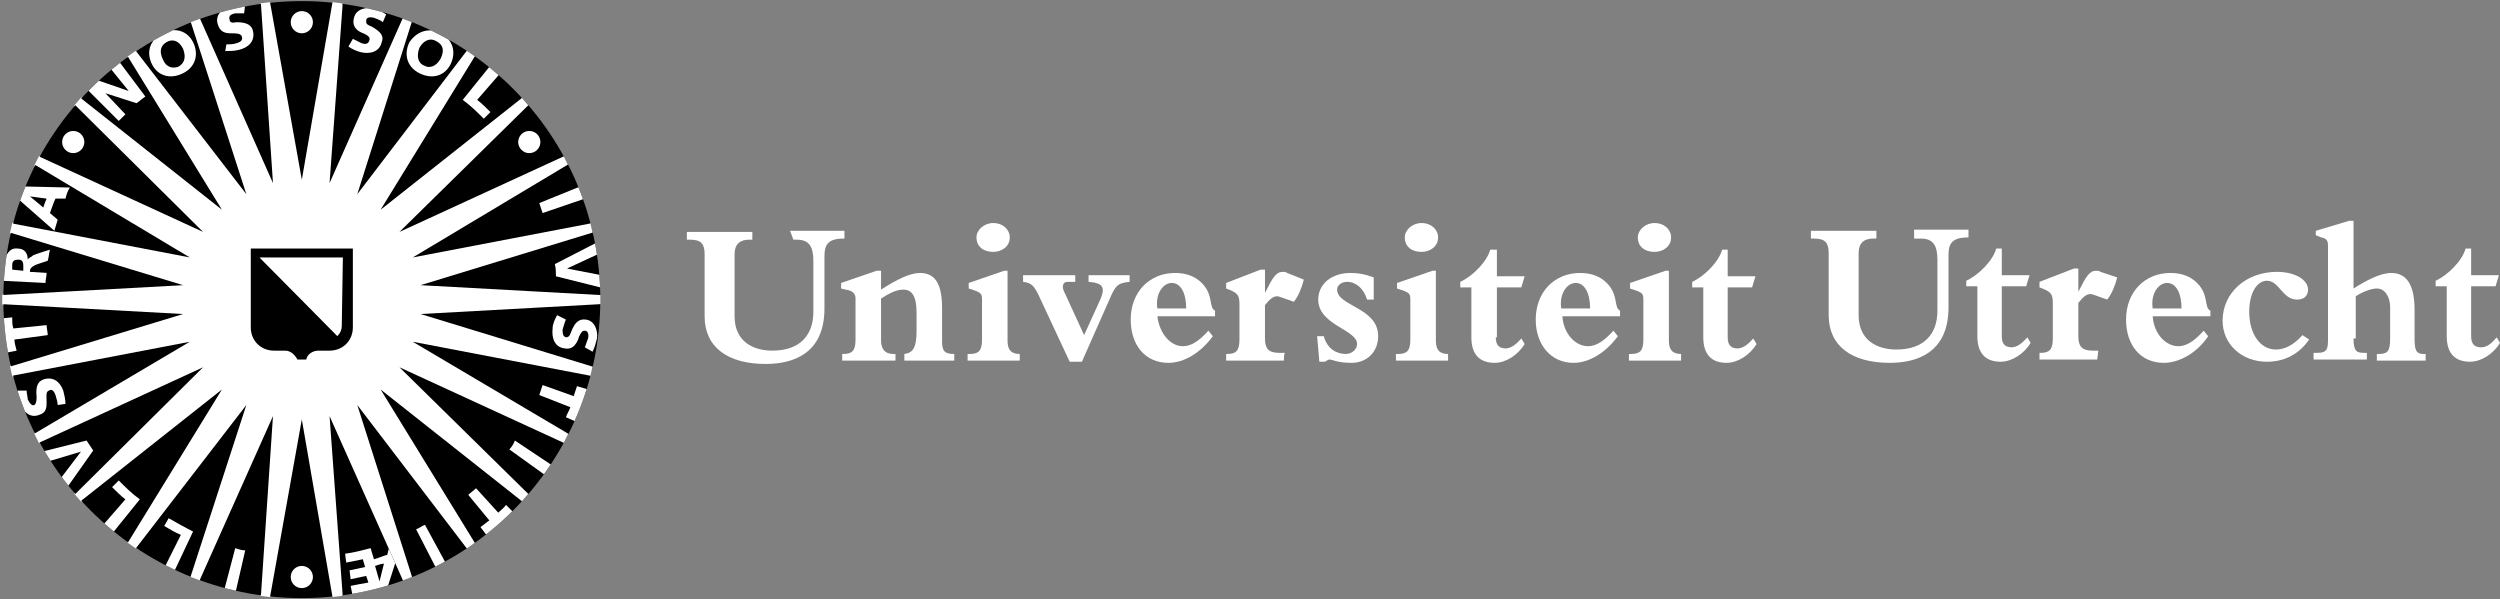 <?xml version="1.0" encoding="utf-8"?>
<!-- Generator: Adobe Illustrator 17.1.0, SVG Export Plug-In . SVG Version: 6.00 Build 0)  -->
<!DOCTYPE svg PUBLIC "-//W3C//DTD SVG 1.1//EN" "http://www.w3.org/Graphics/SVG/1.1/DTD/svg11.dtd">
<svg version="1.1" id="Layer_1" xmlns="http://www.w3.org/2000/svg" xmlns:xlink="http://www.w3.org/1999/xlink" x="0px" y="0px"
	 viewBox="0.5 3.8 225.3 54" enable-background="new 0.5 3.8 225.3 54" xml:space="preserve">
<rect x="0.5" y="3.8" width="225.3" height="54" fill="#808080" stroke="none"/>
<g id="background">
</g>
<g id="guides">
</g>
<g>
	<g>
		<path fill="#FFFFFF" d="M71.7,24.6h4.9v0.7h-0.1c-1.5,0-1.7,0.7-1.7,1.6v4.7c0,4.2-3,5-5.3,5c-3.4,0-5.5-1.5-5.5-4.3v-5.6
			c0-0.9-0.3-1.3-1.3-1.3h-0.3v-0.7h5.9v0.7h-0.3c-0.8,0-1.3,0.4-1.3,1.3v5.6c0,2.3,1.7,3.1,3.4,3.1c2.5,0,3.7-1.4,3.7-3.5v-4.6
			c0-1.3-0.4-1.9-1.5-1.9h-0.3L71.7,24.6L71.7,24.6z"/>
		<path fill="#FFFFFF" d="M85.4,34.6c0,0.9,0.3,1.1,1.1,1.1v0.6H82v-0.6c0.8-0.1,1.1-0.6,1.1-2.1v-1.6c0-1.5-0.4-2.1-1.2-2.1
			c-0.6,0-1.2,0.3-2,0.8v3.8c0,0.8,0.4,1.2,1.1,1.2h0.2v0.6h-4.8v-0.6h0.1c0.8,0,1.1-0.3,1.1-1.3v-3.7c0-0.4-0.2-0.7-0.9-0.8
			l-0.4-0.1v-0.5l3.2-1.1h0.4v1.7c1.4-0.9,2.6-1.5,3.5-1.5c1.4,0,2,1,2,3.2L85.4,34.6L85.4,34.6z"/>
		<path fill="#FFFFFF" d="M92.4,36.3h-4.7v-0.6h0.2c0.8,0,1.1-0.3,1.1-1.3v-3.6c0-0.5-0.1-0.6-0.6-0.8l-0.6-0.2v-0.5l3.2-1.1h0.3
			v6.3c0,0.8,0.3,1.2,1.1,1.2L92.4,36.3L92.4,36.3z M91.5,25.2c0,0.8-0.7,1.3-1.5,1.3c-0.9,0-1.5-0.5-1.5-1.3c0-0.7,0.7-1.3,1.5-1.3
			C90.9,23.9,91.5,24.5,91.5,25.2z"/>
		<path fill="#FFFFFF" d="M92.6,28.6h4.8v0.6h-0.7c-0.4,0-0.6,0.4-0.2,1.1l1.7,3.7l1.5-3.3c0.4-1,0.2-1.4-1.1-1.5v-0.6h3.7v0.6
			c-1,0.1-1.2,0.3-1.6,1.1L98,36.4h-1.1l-2.8-6c-0.4-0.8-0.6-1.1-1.4-1.2V28.6z"/>
		<path fill="#FFFFFF" d="M109.8,34.1c-1.1,1.5-2.6,2.4-4,2.4c-2.1,0-3.4-1.6-3.4-3.9c0-2.5,1.7-4.2,4-4.2c1,0,1.8,0.3,2.4,0.9
			c1.1,1.1,0.6,2.2,1.2,2.5v0.5h-5.2c0.2,1.6,1.2,2.7,2.3,2.7c0.7,0,1.4-0.4,2.3-1.4L109.8,34.1z M107.4,31.6c0-1.4-0.5-2.3-1.3-2.3
			c-0.8,0-1.5,1-1.3,2.3H107.4z"/>
		<path fill="#FFFFFF" d="M116.2,36.3H111v-0.6h0.1c0.8,0,1.1-0.3,1.1-1.3v-3.1c0-0.8-0.1-1-0.7-1.3l-0.5-0.2v-0.5l3.1-1.2h0.4v2.1
			h0c0.7-1.4,1-1.9,1.6-1.9c0.1,0,0.3,0,0.4,0.1L118,29c-0.2,0.8-0.5,1.5-0.9,2c-0.6-0.2-1.3-0.5-1.5-0.5c-0.4,0-0.7,0.3-1.1,0.8v3
			c0,0.9,0.3,1.3,1.3,1.3h0.5C116.2,35.7,116.2,36.3,116.2,36.3z"/>
		<path fill="#FFFFFF" d="M119.2,34.1h0.6c0.3,1.1,1.1,1.6,2,1.6c0.5,0,1-0.4,1-0.9c0-1.3-3.5-1.7-3.5-4c0-1.4,1.2-2.4,2.9-2.4
			c0.7,0,1.3,0.1,2.1,0.4l0,2h-0.6c-0.3-1-1-1.6-1.8-1.6c-0.5,0-0.9,0.3-0.9,0.7c0,1.5,3.7,1.6,3.7,4.2c0,1.4-1,2.4-2.4,2.4
			c-1.3,0-1.7-0.3-2-0.3c-0.1,0-0.2,0.1-0.4,0.2h-0.5L119.2,34.1z"/>
		<path fill="#FFFFFF" d="M131,36.3h-4.7v-0.6h0.2c0.8,0,1.1-0.3,1.1-1.3v-3.6c0-0.5-0.1-0.6-0.6-0.8l-0.6-0.2v-0.5l3.2-1.1h0.3v6.3
			c0,0.8,0.3,1.2,1.1,1.2V36.3z M130.1,25.2c0,0.8-0.7,1.3-1.5,1.3c-0.9,0-1.5-0.5-1.5-1.3c0-0.7,0.7-1.3,1.5-1.3
			C129.5,23.9,130.1,24.5,130.1,25.2z"/>
		<path fill="#FFFFFF" d="M135.3,34.2c0,0.7,0.3,1,0.9,1c0.4,0,0.9-0.3,1.4-0.9l0.3,0.5c-0.6,1-1.7,1.7-2.7,1.7
			c-1.3,0-2.1-0.7-2.1-2.3v-4.5h-1v-0.5c1.1-0.5,2.4-1.8,2.7-2.9h0.6v2.4h2.5l-0.3,1h-2.2V34.2z"/>
		<path fill="#FFFFFF" d="M146.3,34.1c-1.1,1.5-2.6,2.4-4,2.4c-2,0-3.4-1.6-3.4-3.9c0-2.5,1.7-4.2,4-4.2c1,0,1.8,0.3,2.4,0.9
			c1.1,1.1,0.6,2.2,1.2,2.5v0.5h-5.2c0.1,1.6,1.2,2.7,2.3,2.7c0.7,0,1.4-0.4,2.3-1.4L146.3,34.1z M143.8,31.6c0-1.4-0.5-2.3-1.3-2.3
			c-0.8,0-1.5,1-1.3,2.3H143.8z"/>
		<path fill="#FFFFFF" d="M152,36.3h-4.7v-0.6h0.2c0.8,0,1.1-0.3,1.1-1.3v-3.6c0-0.5-0.1-0.6-0.6-0.8l-0.6-0.2v-0.5l3.2-1.1h0.3v6.3
			c0,0.8,0.3,1.2,1.1,1.2L152,36.3L152,36.3z M151.1,25.2c0,0.8-0.7,1.3-1.5,1.3c-0.9,0-1.5-0.5-1.5-1.3c0-0.7,0.7-1.3,1.5-1.3
			C150.5,23.9,151.1,24.5,151.1,25.2z"/>
		<path fill="#FFFFFF" d="M156.2,34.2c0,0.7,0.3,1,0.9,1c0.4,0,0.9-0.3,1.4-0.9l0.3,0.5c-0.6,1-1.7,1.7-2.7,1.7
			c-1.3,0-2.1-0.7-2.1-2.3v-4.5h-1v-0.5c1.1-0.5,2.4-1.8,2.7-2.9h0.5v2.4h2.5l-0.3,1h-2.2L156.2,34.2L156.2,34.2z"/>
		<path fill="#FFFFFF" d="M173,24.5h4.9v0.7h-0.1c-1.5,0-1.7,0.7-1.7,1.6v4.7c0,4.2-3,5-5.3,5c-3.4,0-5.5-1.5-5.5-4.3v-5.6
			c0-0.9-0.3-1.3-1.3-1.3h-0.3v-0.7h5.9v0.7h-0.3c-0.8,0-1.3,0.4-1.3,1.3v5.6c0,2.3,1.7,3.1,3.4,3.1c2.5,0,3.7-1.4,3.7-3.5v-4.6
			c0-1.3-0.4-1.9-1.5-1.9H173L173,24.5L173,24.5z"/>
		<path fill="#FFFFFF" d="M180.9,34.1c0,0.7,0.3,1,0.9,1c0.4,0,0.9-0.3,1.4-0.9l0.3,0.5c-0.6,1-1.7,1.7-2.7,1.7
			c-1.3,0-2.1-0.7-2.1-2.3v-4.5h-1v-0.5c1.1-0.5,2.4-1.8,2.7-2.9h0.5v2.4h2.5l-0.3,1h-2.2V34.1z"/>
		<path fill="#FFFFFF" d="M189.5,36.2h-5.2v-0.6h0.1c0.8,0,1.1-0.3,1.1-1.3v-3.1c0-0.8-0.1-1-0.7-1.3l-0.5-0.2v-0.5l3.1-1.2h0.4v2.1
			h0c0.7-1.4,1-1.9,1.6-1.9c0.1,0,0.3,0,0.4,0.1l1.5,0.5c-0.2,0.8-0.5,1.5-0.9,2c-0.6-0.2-1.3-0.5-1.5-0.5c-0.4,0-0.7,0.3-1.1,0.8v3
			c0,0.9,0.3,1.3,1.3,1.3h0.5L189.5,36.2L189.5,36.2z"/>
		<path fill="#FFFFFF" d="M199.5,34.1c-1,1.5-2.6,2.4-4,2.4c-2.1,0-3.4-1.6-3.4-3.9c0-2.5,1.7-4.2,4-4.2c1,0,1.8,0.3,2.4,0.9
			c1.1,1.1,0.6,2.2,1.2,2.5v0.5h-5.2c0.1,1.6,1.2,2.7,2.3,2.7c0.7,0,1.4-0.4,2.3-1.4L199.5,34.1z M197.1,31.6c0-1.4-0.5-2.3-1.3-2.3
			c-0.8,0-1.5,1-1.3,2.3H197.1z"/>
		<path fill="#FFFFFF" d="M208.6,34.4c-0.9,1.3-2.2,2-3.8,2c-2.3,0-4-1.6-4-3.7c0-2.5,2.1-4.4,4.9-4.4c1.6,0,2.8,0.7,2.8,1.6
			c0,0.6-0.4,0.9-1,0.9c-1.3,0-1.6-1.7-2.7-1.7c-0.9,0-1.6,1.1-1.6,2.8c0,2,1,3.4,2.4,3.4c0.8,0,1.6-0.4,2.4-1.3L208.6,34.4z"/>
		<path fill="#FFFFFF" d="M212.6,34.3c0,1.2,0.3,1.3,1,1.3h0.2v0.6H209v-0.6h0.3c1,0,1-0.4,1-1.4V26c0-0.5-0.1-0.7-0.6-0.8l-0.5-0.2
			v-0.4l3-0.9h0.4v6.1c1.1-0.7,2.4-1.4,3.4-1.4c1.4,0,2.1,1.1,2.1,3.3v2.5c0,1.1,0.1,1.5,0.8,1.5h0.2v0.6h-4.4v-0.6h0.2
			c0.8,0,1-0.3,1-1.4v-2.8c0-1-0.5-1.7-1.2-1.7c-0.5,0-1.3,0.3-1.9,0.7V34.3z"/>
		<path fill="#FFFFFF" d="M223.2,34.1c0,0.7,0.3,1,0.9,1c0.5,0,0.9-0.3,1.4-0.9l0.3,0.5c-0.6,1-1.7,1.7-2.7,1.7
			c-1.3,0-2.1-0.7-2.1-2.3v-4.5h-1v-0.5c1.1-0.5,2.4-1.8,2.7-2.9h0.5v2.4h2.5l-0.3,1h-2.2L223.2,34.1L223.2,34.1z"/>
		<g id="UU_logo">
			<g>
				<g>
					<g>
						<g>
							<g>
								<g>
									<polygon id="SVGID_1_" fill="#FFFFFF" points="23.5,4.8 24,4.1 24.8,4 25.5,4.5 29.8,4.5 30.5,4 31.3,4.1 31.8,4.8 36,5.8 
										36.8,5.5 37.6,5.8 38,6.5 41.8,8.5 42.6,8.4 43.3,8.9 43.5,9.7 46.7,12.6 47.5,12.6 48.1,13.3 48.1,14.1 50.5,17.6 
										51.3,17.9 51.7,18.7 51.5,19.5 53,23.5 53.7,23.9 53.9,24.8 53.5,25.5 54,29.8 54.6,30.4 54.6,31.2 54,31.8 53.5,36.1 
										53.9,36.8 53.7,37.7 53,38.1 51.5,42.1 51.7,42.9 51.3,43.7 50.5,43.9 48.1,47.5 48.1,48.3 47.5,49 46.7,49 43.5,51.9 
										43.3,52.7 42.6,53.2 41.8,53.1 38,55.1 37.6,55.8 36.8,56.1 36,55.8 31.9,56.8 31.3,57.5 30.5,57.6 29.8,57.1 25.5,57.1 
										24.8,57.6 24,57.5 23.5,56.8 19.3,55.8 18.5,56.1 17.7,55.8 17.4,55.1 13.5,53.1 12.7,53.2 12,52.7 11.9,51.9 8.6,49 
										7.8,49 7.2,48.3 7.3,47.5 4.8,43.9 4,43.7 3.6,42.9 3.9,42.1 2.3,38.1 1.6,37.7 1.4,36.8 1.8,36.1 1.3,31.8 0.7,31.2 
										0.7,30.4 1.3,29.8 1.8,25.5 1.4,24.8 1.6,23.9 2.3,23.5 3.9,19.5 3.6,18.7 4,17.9 4.8,17.6 7.3,14.1 7.2,13.3 7.8,12.6 
										8.6,12.6 11.9,9.7 12,8.9 12.7,8.4 13.5,8.5 17.4,6.5 17.7,5.8 18.5,5.5 19.3,5.8 									"/>
								</g>
								<g>
									<defs>
										<polygon id="SVGID_2_" points="23.5,4.8 24,4.1 24.8,4 25.5,4.5 29.8,4.5 30.5,4 31.3,4.1 31.8,4.8 36,5.8 36.8,5.5 
											37.6,5.8 38,6.5 41.8,8.5 42.6,8.4 43.3,8.9 43.5,9.7 46.7,12.6 47.5,12.6 48.1,13.3 48.1,14.1 50.5,17.6 51.3,17.9 
											51.7,18.7 51.5,19.5 53,23.5 53.7,23.9 53.9,24.8 53.5,25.5 54,29.8 54.6,30.4 54.6,31.2 54,31.8 53.5,36.1 53.9,36.8 
											53.7,37.7 53,38.1 51.5,42.1 51.7,42.9 51.3,43.7 50.5,43.9 48.1,47.5 48.1,48.3 47.5,49 46.7,49 43.5,51.9 43.3,52.7 
											42.6,53.2 41.8,53.1 38,55.1 37.6,55.8 36.8,56.1 36,55.8 31.9,56.8 31.3,57.5 30.5,57.6 29.8,57.1 25.5,57.1 24.8,57.6 
											24,57.5 23.5,56.8 19.3,55.8 18.5,56.1 17.7,55.8 17.4,55.1 13.5,53.1 12.7,53.2 12,52.7 11.9,51.9 8.6,49 7.8,49 
											7.2,48.3 7.3,47.5 4.8,43.9 4,43.7 3.6,42.9 3.9,42.1 2.3,38.1 1.6,37.7 1.4,36.8 1.8,36.1 1.3,31.8 0.7,31.2 0.7,30.4 
											1.3,29.8 1.8,25.5 1.4,24.8 1.6,23.9 2.3,23.5 3.9,19.5 3.6,18.7 4,17.9 4.8,17.6 7.3,14.1 7.2,13.3 7.8,12.6 8.6,12.6 
											11.9,9.7 12,8.9 12.7,8.4 13.5,8.5 17.4,6.5 17.7,5.8 18.5,5.5 19.3,5.8 										"/>
									</defs>
									<clipPath id="SVGID_3_">
										<use xlink:href="#SVGID_2_"  overflow="visible"/>
									</clipPath>
									<g clip-path="url(#SVGID_3_)">
										<path fill="#FFFFFF" stroke="#FFFFFF" stroke-width="0.4" d="M32.3,7.3c0.2,0.1,0.6,0.3,0.8,0.4c0.3,0.1,0.6,0.1,0.7-0.3
											c0.1-0.3-0.3-0.5-0.8-0.7c-0.4-0.2-0.8-0.6-0.6-1.3c0.2-0.8,1.1-1,1.8-0.8c0.4,0.1,0.8,0.3,1.1,0.5L35,5.8
											c-0.2-0.2-0.6-0.3-0.8-0.4c-0.5-0.1-0.7,0-0.7,0.3c0,0.2,0,0.3,0.5,0.5c0.9,0.5,1.1,0.9,0.9,1.4c-0.2,0.9-1.1,1.1-1.9,0.9
											c-0.4-0.1-0.8-0.3-1.1-0.5L32.3,7.3z"/>
										<path fill="#FFFFFF" stroke="#FFFFFF" stroke-width="0.4" d="M40.2,6.8c1.2,0.6,1.4,1.8,0.9,2.8c-0.5,1-1.6,1.4-2.8,0.8
											c-1.2-0.6-1.4-1.8-0.9-2.8C38,6.7,39.1,6.2,40.2,6.8z M38.7,9.7c0.5,0.3,1.1,0.1,1.5-0.6c0.4-0.8,0.2-1.3-0.4-1.6
											c-0.5-0.3-1.1-0.1-1.5,0.6C38,8.9,38.2,9.5,38.7,9.7z"/>
										<path fill="#FFFFFF" stroke="#FFFFFF" stroke-width="0.4" d="M44.7,9.7l-2.5,3.1c0.7,0.5,1.3,1.1,1.9,1.7l0.6-0.6
											c-0.4-0.4-0.8-0.8-1.2-1.1l2-2.3"/>
										<path fill="#FFFFFF" stroke="#FFFFFF" stroke-width="0.4" d="M53.2,21.7L49.4,23c-0.1-0.3-0.2-0.6-0.3-0.9l3.7-1.5"/>
										<path fill="#FFFFFF" stroke="#FFFFFF" stroke-width="0.4" d="M54.7,28.6l-3.1-0.6l0,0l2.8-1.3l-0.2-1l-3.7,1.9
											c0.1,0.4,0.1,0.7,0.1,1.1l4,1"/>
										<path fill="#FFFFFF" stroke="#FFFFFF" stroke-width="0.4" d="M51.5,32.6c-0.1,0.2-0.2,0.6-0.3,0.9c0,0.3,0,0.6,0.3,0.7
											c0.4,0,0.4-0.4,0.6-0.8c0.2-0.4,0.5-0.9,1.2-0.8c0.8,0.1,1.1,1,1,1.7c-0.1,0.4-0.2,0.8-0.4,1.2l-0.7-0.4
											c0.1-0.2,0.2-0.6,0.3-0.8c0.1-0.5-0.1-0.7-0.3-0.7c-0.2,0-0.3,0.1-0.5,0.5c-0.3,1-0.8,1.2-1.3,1.1
											c-0.9-0.1-1.2-0.9-1.1-1.8c0-0.4,0.2-0.8,0.4-1.2L51.5,32.6z"/>
										<path fill="#FFFFFF" stroke="#FFFFFF" stroke-width="0.4" d="M52.4,41.8l-0.9-0.4c0.1-0.3,0.3-0.6,0.4-0.9l-2.8-1.1
											c0.1-0.3,0.2-0.6,0.3-0.9l2.8,1c0.1-0.3,0.2-0.6,0.3-0.9l1,0.3"/>
										<path fill="#FFFFFF" stroke="#FFFFFF" stroke-width="0.4" d="M49.6,46.6l-3.2-2.3c0.2-0.2,0.4-0.5,0.5-0.8l3.3,2.2"/>
										<path fill="#FFFFFF" stroke="#FFFFFF" stroke-width="0.4" d="M44.4,52.1l-0.6-0.8c0.3-0.2,0.5-0.4,0.8-0.6l-1.9-2.3
											c0.2-0.2,0.5-0.4,0.7-0.6l2,2.2c0.2-0.2,0.5-0.4,0.7-0.7l0.7,0.7"/>
										<path fill="#FFFFFF" stroke="#FFFFFF" stroke-width="0.4" d="M39.8,55L38,51.5c0.3-0.1,0.5-0.3,0.8-0.4l1.9,3.5"/>
										<path fill="#FFFFFF" stroke="#FFFFFF" stroke-width="0.4" d="M32.2,57.5l-0.7-3.9c0.8-0.1,1.6-0.3,2.3-0.5l0.3,1
											c0.4-0.1,0.8-0.2,1.2-0.4l0.2-0.8l0.6,1.3l-0.8,2.5L32.2,57.5z"/>
										<path fill="#FFFFFF" stroke="#FFFFFF" stroke-width="0.4" d="M20.7,57l1-3.8c0.3,0.1,0.6,0.2,0.9,0.2l-0.9,3.9"/>
										<path fill="#FFFFFF" stroke="#FFFFFF" stroke-width="0.4" d="M16.2,55.3l1.7-3.6c-0.8-0.4-1.5-0.8-2.2-1.2l-0.4,0.7
											c0.5,0.3,1,0.6,1.5,0.8l-1.4,2.8"/>
										<path fill="#FFFFFF" stroke="#FFFFFF" stroke-width="0.4" d="M10.6,51.9l2.5-3.1c-0.7-0.5-1.3-1.1-1.9-1.7l-0.6,0.6
											c0.4,0.4,0.8,0.8,1.2,1.1l-2,2.3"/>
										<path fill="#FFFFFF" stroke="#FFFFFF" stroke-width="0.4" d="M4.3,44.5l4-1c0.2,0.3,0.4,0.6,0.6,0.9l-2.4,3.4l-0.6-0.8
											l1.9-2.5l0,0l-3,0.9"/>
										<path fill="#FFFFFF" stroke="#FFFFFF" stroke-width="0.4" d="M5.7,40.3c0-0.2-0.1-0.6-0.2-0.9c-0.1-0.3-0.3-0.6-0.6-0.4
											c-0.3,0.1-0.2,0.6-0.2,1c0,0.5,0,1-0.7,1.2c-0.8,0.3-1.4-0.3-1.7-1c-0.2-0.4-0.2-0.8-0.2-1.2l0.8,0c0,0.3,0.1,0.6,0.1,0.8
											c0.2,0.4,0.4,0.6,0.6,0.5c0.1-0.1,0.2-0.2,0.2-0.7c-0.1-1,0.1-1.4,0.6-1.6c0.9-0.3,1.5,0.2,1.8,1c0.1,0.4,0.2,0.8,0.2,1.2
											L5.7,40.3z"/>
										<path fill="#FFFFFF" stroke="#FFFFFF" stroke-width="0.4" d="M0.6,32.5l1-0.1c0,0.3,0,0.7,0.1,1l3-0.3
											c0,0.3,0.1,0.6,0.1,0.9l-3,0.4c0,0.3,0.1,0.6,0.2,1l-1,0.2"/>
										<path fill="#FFFFFF" stroke="#FFFFFF" stroke-width="0.4" d="M5,26.3c-0.1,0.4-0.1,0.7-0.2,1c0,0-0.6,0.2-0.9,0.3
											c-0.3,0.1-0.7,0.3-0.7,0.6c0,0.1,0,0.1,0,0.1l1.5,0.1c0,0.3-0.1,0.6-0.1,0.9l-3.8-0.2c0-0.5,0.1-1.1,0.1-1.6
											c0.1-0.8,0.5-1.4,1.2-1.3c0.6,0,0.9,0.4,0.9,1l0,0c0.1-0.2,0.3-0.2,0.5-0.4C4,26.6,5,26.3,5,26.3z"/>
										<path fill="#FFFFFF" stroke="#FFFFFF" stroke-width="0.4" d="M2.5,20.6l4.3,0.1c-0.2,0.3-0.3,0.6-0.4,1l-0.9,0
											C5.3,22.1,5.2,22.5,5,23l0.7,0.6c-0.1,0.3-0.2,0.7-0.3,1l-3.3-2.9"/>
										<path fill="#FFFFFF" stroke="#FFFFFF" stroke-width="0.4" d="M9.2,11l2.9,1l-1.7-2.1l0.8-0.6l2.4,3.2
											c-0.3,0.2-0.5,0.4-0.8,0.6L10,12.2l1.8,1.9c-0.2,0.2-0.4,0.4-0.6,0.6l-2.8-2.8"/>
										<path fill="#FFFFFF" stroke="#FFFFFF" stroke-width="0.4" d="M15.1,6.8c1.2-0.6,2.3-0.2,2.8,0.8c0.5,1,0.3,2.2-0.9,2.8
											c-1.2,0.6-2.3,0.2-2.8-0.8C13.7,8.6,13.9,7.5,15.1,6.8z M16.6,9.8c0.5-0.3,0.7-0.8,0.4-1.6c-0.4-0.8-1-0.9-1.5-0.6
											c-0.5,0.3-0.7,0.8-0.3,1.6C15.5,9.9,16.1,10,16.6,9.8z"/>
										<path fill="#FFFFFF" stroke="#FFFFFF" stroke-width="0.4" d="M20.9,7.8c0.2,0,0.6,0,0.9-0.1c0.3-0.1,0.6-0.2,0.5-0.6
											c-0.1-0.3-0.5-0.3-1-0.3c-0.5,0-1-0.1-1.2-0.9c-0.2-0.8,0.5-1.4,1.2-1.6c0.4-0.1,0.8-0.1,1.3-0.1l-0.1,0.8
											c-0.3,0-0.6,0-0.8,0c-0.5,0.1-0.6,0.3-0.5,0.6c0,0.2,0.2,0.3,0.6,0.2c1,0,1.4,0.3,1.5,0.8c0.2,0.9-0.4,1.5-1.3,1.7
											c-0.4,0.1-0.8,0.1-1.2,0.1L20.9,7.8z"/>
									</g>
								</g>
							</g>
						</g>
						<circle fill="#FFFFFF" stroke="#FFFFFF" stroke-width="0.4" cx="27.7" cy="5.8" r="1"/>
						<circle fill="#FFFFFF" stroke="#FFFFFF" stroke-width="0.4" cx="48.2" cy="16.6" r="1"/>
						<circle fill="#FFFFFF" stroke="#FFFFFF" stroke-width="0.4" cx="27.7" cy="55.8" r="1"/>
						<circle fill="#FFFFFF" stroke="#FFFFFF" stroke-width="0.4" cx="7.1" cy="16.6" r="1"/>
					</g>
					<g>
						<g>
							<defs>
								<circle id="SVGID_4_" cx="27.7" cy="30.8" r="26.9"/>
							</defs>
							<clipPath id="SVGID_6_">
								<use xlink:href="#SVGID_4_"  overflow="visible"/>
							</clipPath>
							<polyline clip-path="url(#SVGID_6_)" points="24.8,3.8 27.7,20 30.5,3.8 							"/>
						</g>
						<g>
							<defs>
								<circle id="SVGID_7_" cx="27.7" cy="30.8" r="26.9"/>
							</defs>
							<clipPath id="SVGID_8_">
								<use xlink:href="#SVGID_7_"  overflow="visible"/>
							</clipPath>
							<polyline clip-path="url(#SVGID_8_)" points="31.4,3.9 30.2,20.3 36.9,5.2 							"/>
						</g>
						<g>
							<defs>
								<circle id="SVGID_9_" cx="27.7" cy="30.8" r="26.9"/>
							</defs>
							<clipPath id="SVGID_10_">
								<use xlink:href="#SVGID_9_"  overflow="visible"/>
							</clipPath>
							<polyline clip-path="url(#SVGID_10_)" points="37.7,5.5 32.7,21.3 42.7,8.2 							"/>
						</g>
						<g>
							<defs>
								<circle id="SVGID_11_" cx="27.7" cy="30.8" r="26.9"/>
							</defs>
							<clipPath id="SVGID_12_">
								<use xlink:href="#SVGID_11_"  overflow="visible"/>
							</clipPath>
							<polyline clip-path="url(#SVGID_12_)" points="43.4,8.7 34.8,22.7 47.7,12.5 							"/>
						</g>
						<g>
							<defs>
								<circle id="SVGID_13_" cx="27.7" cy="30.8" r="26.9"/>
							</defs>
							<clipPath id="SVGID_14_">
								<use xlink:href="#SVGID_13_"  overflow="visible"/>
							</clipPath>
							<polyline clip-path="url(#SVGID_14_)" points="48.3,13.1 36.5,24.7 51.5,17.8 							"/>
						</g>
						<g>
							<defs>
								<circle id="SVGID_15_" cx="27.7" cy="30.8" r="26.9"/>
							</defs>
							<clipPath id="SVGID_16_">
								<use xlink:href="#SVGID_15_"  overflow="visible"/>
							</clipPath>
							<polyline clip-path="url(#SVGID_16_)" points="51.9,18.5 37.7,27 53.9,23.9 							"/>
						</g>
						<g>
							<defs>
								<circle id="SVGID_17_" cx="27.7" cy="30.8" r="26.9"/>
							</defs>
							<clipPath id="SVGID_18_">
								<use xlink:href="#SVGID_17_"  overflow="visible"/>
							</clipPath>
							<polyline clip-path="url(#SVGID_18_)" points="54.1,24.7 38.4,29.5 54.8,30.4 							"/>
						</g>
						<g>
							<defs>
								<circle id="SVGID_19_" cx="27.7" cy="30.8" r="26.9"/>
							</defs>
							<clipPath id="SVGID_20_">
								<use xlink:href="#SVGID_19_"  overflow="visible"/>
							</clipPath>
							<polyline clip-path="url(#SVGID_20_)" points="54.8,31.2 38.4,32.1 54.1,36.9 							"/>
						</g>
						<g>
							<defs>
								<circle id="SVGID_21_" cx="27.7" cy="30.8" r="26.9"/>
							</defs>
							<clipPath id="SVGID_22_">
								<use xlink:href="#SVGID_21_"  overflow="visible"/>
							</clipPath>
							<polyline clip-path="url(#SVGID_22_)" points="53.9,37.7 37.7,34.6 51.9,43 							"/>
						</g>
						<g>
							<defs>
								<circle id="SVGID_23_" cx="27.7" cy="30.8" r="26.9"/>
							</defs>
							<clipPath id="SVGID_24_">
								<use xlink:href="#SVGID_23_"  overflow="visible"/>
							</clipPath>
							<polyline clip-path="url(#SVGID_24_)" points="51.5,43.8 36.5,36.9 48.3,48.5 							"/>
						</g>
						<g>
							<defs>
								<circle id="SVGID_25_" cx="27.7" cy="30.8" r="26.9"/>
							</defs>
							<clipPath id="SVGID_26_">
								<use xlink:href="#SVGID_25_"  overflow="visible"/>
							</clipPath>
							<polyline clip-path="url(#SVGID_26_)" points="47.7,49.1 34.8,38.9 43.4,52.9 							"/>
						</g>
						<g>
							<defs>
								<circle id="SVGID_27_" cx="27.7" cy="30.8" r="26.9"/>
							</defs>
							<clipPath id="SVGID_28_">
								<use xlink:href="#SVGID_27_"  overflow="visible"/>
							</clipPath>
							<polyline clip-path="url(#SVGID_28_)" points="42.7,53.4 32.7,40.3 37.7,56 							"/>
						</g>
						<g>
							<defs>
								<circle id="SVGID_29_" cx="27.7" cy="30.8" r="26.9"/>
							</defs>
							<clipPath id="SVGID_30_">
								<use xlink:href="#SVGID_29_"  overflow="visible"/>
							</clipPath>
							<polyline clip-path="url(#SVGID_30_)" points="30.5,57.8 27.7,41.6 24.8,57.8 							"/>
						</g>
						<g>
							<defs>
								<circle id="SVGID_31_" cx="27.7" cy="30.8" r="26.9"/>
							</defs>
							<clipPath id="SVGID_32_">
								<use xlink:href="#SVGID_31_"  overflow="visible"/>
							</clipPath>
							<polyline clip-path="url(#SVGID_32_)" points="24,57.7 25.1,41.3 18.4,56.3 							"/>
						</g>
						<g>
							<defs>
								<circle id="SVGID_33_" cx="27.7" cy="30.8" r="26.9"/>
							</defs>
							<clipPath id="SVGID_34_">
								<use xlink:href="#SVGID_33_"  overflow="visible"/>
							</clipPath>
							<polyline clip-path="url(#SVGID_34_)" points="17.6,56 22.7,40.3 12.6,53.4 							"/>
						</g>
						<g>
							<defs>
								<circle id="SVGID_35_" cx="27.7" cy="30.8" r="26.9"/>
							</defs>
							<clipPath id="SVGID_36_">
								<use xlink:href="#SVGID_35_"  overflow="visible"/>
							</clipPath>
							<polyline clip-path="url(#SVGID_36_)" points="11.9,52.9 20.5,38.9 7.6,49.1 							"/>
						</g>
						<g>
							<defs>
								<circle id="SVGID_37_" cx="27.7" cy="30.8" r="26.9"/>
							</defs>
							<clipPath id="SVGID_38_">
								<use xlink:href="#SVGID_37_"  overflow="visible"/>
							</clipPath>
							<polyline clip-path="url(#SVGID_38_)" points="7.1,48.5 18.8,36.9 3.8,43.8 							"/>
						</g>
						<g>
							<defs>
								<circle id="SVGID_39_" cx="27.7" cy="30.8" r="26.9"/>
							</defs>
							<clipPath id="SVGID_40_">
								<use xlink:href="#SVGID_39_"  overflow="visible"/>
							</clipPath>
							<polyline clip-path="url(#SVGID_40_)" points="3.4,43 17.6,34.6 1.4,37.7 							"/>
						</g>
						<g>
							<defs>
								<circle id="SVGID_41_" cx="27.7" cy="30.8" r="26.9"/>
							</defs>
							<clipPath id="SVGID_42_">
								<use xlink:href="#SVGID_41_"  overflow="visible"/>
							</clipPath>
							<polyline clip-path="url(#SVGID_42_)" points="1.2,36.9 17,32.1 0.5,31.2 							"/>
						</g>
						<g>
							<defs>
								<circle id="SVGID_43_" cx="27.7" cy="30.8" r="26.9"/>
							</defs>
							<clipPath id="SVGID_44_">
								<use xlink:href="#SVGID_43_"  overflow="visible"/>
							</clipPath>
							<polyline clip-path="url(#SVGID_44_)" points="0.5,30.4 17,29.5 1.2,24.7 							"/>
						</g>
						<g>
							<defs>
								<circle id="SVGID_45_" cx="27.7" cy="30.8" r="26.9"/>
							</defs>
							<clipPath id="SVGID_46_">
								<use xlink:href="#SVGID_45_"  overflow="visible"/>
							</clipPath>
							<polyline clip-path="url(#SVGID_46_)" points="1.4,23.9 17.6,27 3.4,18.5 							"/>
						</g>
						<g>
							<defs>
								<circle id="SVGID_47_" cx="27.7" cy="30.8" r="26.9"/>
							</defs>
							<clipPath id="SVGID_48_">
								<use xlink:href="#SVGID_47_"  overflow="visible"/>
							</clipPath>
							<polyline clip-path="url(#SVGID_48_)" points="3.8,17.8 18.8,24.7 7.1,13.1 							"/>
						</g>
						<g>
							<defs>
								<circle id="SVGID_49_" cx="27.7" cy="30.8" r="26.9"/>
							</defs>
							<clipPath id="SVGID_50_">
								<use xlink:href="#SVGID_49_"  overflow="visible"/>
							</clipPath>
							<polyline clip-path="url(#SVGID_50_)" points="7.6,12.5 20.5,22.7 11.9,8.7 							"/>
						</g>
						<g>
							<defs>
								<circle id="SVGID_51_" cx="27.7" cy="30.8" r="26.9"/>
							</defs>
							<clipPath id="SVGID_52_">
								<use xlink:href="#SVGID_51_"  overflow="visible"/>
							</clipPath>
							<polyline clip-path="url(#SVGID_52_)" points="12.6,8.2 22.7,21.3 17.6,5.5 							"/>
						</g>
						<g>
							<defs>
								<circle id="SVGID_53_" cx="27.7" cy="30.8" r="26.9"/>
							</defs>
							<clipPath id="SVGID_54_">
								<use xlink:href="#SVGID_53_"  overflow="visible"/>
							</clipPath>
							<polyline clip-path="url(#SVGID_54_)" points="18.4,5.2 25.1,20.3 24,3.9 							"/>
						</g>
						<g>
							<defs>
								<circle id="SVGID_55_" cx="27.7" cy="30.8" r="26.9"/>
							</defs>
							<clipPath id="SVGID_56_">
								<use xlink:href="#SVGID_55_"  overflow="visible"/>
							</clipPath>
							<path clip-path="url(#SVGID_56_)" fill="#FFFFFF" d="M44.7,9.7l-2.5,3.1c0.7,0.5,1.3,1.1,1.9,1.7l0.6-0.6
								c-0.4-0.4-0.8-0.8-1.2-1.1l2-2.3"/>
						</g>
						<g>
							<defs>
								<circle id="SVGID_57_" cx="27.7" cy="30.8" r="26.9"/>
							</defs>
							<clipPath id="SVGID_58_">
								<use xlink:href="#SVGID_57_"  overflow="visible"/>
							</clipPath>
							<path clip-path="url(#SVGID_58_)" fill="#FFFFFF" d="M53.2,21.7L49.4,23c-0.1-0.3-0.2-0.6-0.3-0.9l3.7-1.5"/>
						</g>
						<g>
							<defs>
								<circle id="SVGID_59_" cx="27.7" cy="30.8" r="26.9"/>
							</defs>
							<clipPath id="SVGID_60_">
								<use xlink:href="#SVGID_59_"  overflow="visible"/>
							</clipPath>
							<path clip-path="url(#SVGID_60_)" fill="#FFFFFF" d="M54.7,28.6l-3.1-0.6l0,0l2.8-1.3l-0.2-1l-3.7,1.9
								c0.1,0.4,0.1,0.7,0.1,1.1l4,1"/>
						</g>
						<g>
							<defs>
								<circle id="SVGID_61_" cx="27.7" cy="30.8" r="26.9"/>
							</defs>
							<clipPath id="SVGID_62_">
								<use xlink:href="#SVGID_61_"  overflow="visible"/>
							</clipPath>
							<path clip-path="url(#SVGID_62_)" fill="#FFFFFF" d="M52.4,41.8l-0.9-0.4c0.1-0.3,0.3-0.6,0.4-0.9l-2.8-1.1
								c0.1-0.3,0.2-0.6,0.3-0.9l2.8,1c0.1-0.3,0.2-0.6,0.3-0.9l1,0.3"/>
						</g>
						<g>
							<defs>
								<circle id="SVGID_63_" cx="27.7" cy="30.8" r="26.9"/>
							</defs>
							<clipPath id="SVGID_64_">
								<use xlink:href="#SVGID_63_"  overflow="visible"/>
							</clipPath>
							<path clip-path="url(#SVGID_64_)" fill="#FFFFFF" d="M49.6,46.6l-3.2-2.3c0.2-0.2,0.4-0.5,0.5-0.8l3.3,2.2"/>
						</g>
						<g>
							<defs>
								<circle id="SVGID_65_" cx="27.7" cy="30.8" r="26.9"/>
							</defs>
							<clipPath id="SVGID_66_">
								<use xlink:href="#SVGID_65_"  overflow="visible"/>
							</clipPath>
							<path clip-path="url(#SVGID_66_)" fill="#FFFFFF" d="M44.4,52.1l-0.6-0.8c0.3-0.2,0.5-0.4,0.8-0.6l-1.9-2.3
								c0.2-0.2,0.5-0.4,0.7-0.6l2,2.2c0.2-0.2,0.5-0.4,0.7-0.7l0.7,0.7"/>
						</g>
						<g>
							<defs>
								<circle id="SVGID_67_" cx="27.7" cy="30.8" r="26.9"/>
							</defs>
							<clipPath id="SVGID_68_">
								<use xlink:href="#SVGID_67_"  overflow="visible"/>
							</clipPath>
							<path clip-path="url(#SVGID_68_)" fill="#FFFFFF" d="M39.8,55L38,51.5c0.3-0.1,0.5-0.3,0.8-0.4l1.9,3.5"/>
						</g>
						<g>
							<defs>
								<circle id="SVGID_69_" cx="27.7" cy="30.8" r="26.9"/>
							</defs>
							<clipPath id="SVGID_70_">
								<use xlink:href="#SVGID_69_"  overflow="visible"/>
							</clipPath>
							<g clip-path="url(#SVGID_70_)">
								<g>
									<g>
										<polyline id="SVGID_5_" points="36.9,56.3 30.2,41.3 31.4,57.7 										"/>
									</g>
									<g>
										<defs>
											<polyline id="SVGID_71_" points="36.9,56.3 30.2,41.3 31.4,57.7 											"/>
										</defs>
										<clipPath id="SVGID_72_">
											<use xlink:href="#SVGID_71_"  overflow="visible"/>
										</clipPath>
										<path clip-path="url(#SVGID_72_)" fill="#FFFFFF" d="M35.4,56.8l0.8-2.5l-0.6-1.3l-0.2,0.8c-0.4,0.1-0.8,0.3-1.2,0.4
											l-0.3-1c-0.8,0.2-1.5,0.4-2.3,0.5l0.1,0.8c0.5-0.1,1-0.2,1.5-0.3l0.2,0.7c-0.5,0.1-0.9,0.2-1.4,0.3l0.1,0.8
											c0.5-0.1,0.9-0.2,1.4-0.3l0.2,0.6c-0.6,0.1-1.1,0.2-1.6,0.3l0.2,1 M34.7,56.2l-0.4-1.4c0.3-0.1,0.6-0.2,0.8-0.2L34.7,56.2
											L34.7,56.2z"/>
									</g>
								</g>
								<g>
									<defs>
										<circle id="SVGID_73_" cx="27.7" cy="30.8" r="26.9"/>
									</defs>
									<clipPath id="SVGID_74_">
										<use xlink:href="#SVGID_73_"  overflow="visible"/>
									</clipPath>
									<path clip-path="url(#SVGID_74_)" fill="#FFFFFF" d="M20.7,57l1-3.8c0.3,0.1,0.6,0.2,0.9,0.2l-0.9,3.9"/>
								</g>
								<g>
									<defs>
										<circle id="SVGID_75_" cx="27.7" cy="30.8" r="26.9"/>
									</defs>
									<clipPath id="SVGID_76_">
										<use xlink:href="#SVGID_75_"  overflow="visible"/>
									</clipPath>
									<path clip-path="url(#SVGID_76_)" fill="#FFFFFF" d="M16.2,55.3l1.7-3.6c-0.8-0.4-1.5-0.8-2.2-1.2l-0.4,0.7
										c0.5,0.3,1,0.6,1.5,0.8l-1.4,2.8"/>
								</g>
								<g>
									<defs>
										<circle id="SVGID_77_" cx="27.7" cy="30.8" r="26.9"/>
									</defs>
									<clipPath id="SVGID_78_">
										<use xlink:href="#SVGID_77_"  overflow="visible"/>
									</clipPath>
									<path clip-path="url(#SVGID_78_)" fill="#FFFFFF" d="M10.6,51.9l2.5-3.1c-0.7-0.5-1.3-1.1-1.9-1.7l-0.6,0.6
										c0.4,0.4,0.8,0.8,1.2,1.1l-2,2.3"/>
								</g>
								<g>
									<defs>
										<circle id="SVGID_79_" cx="27.7" cy="30.8" r="26.9"/>
									</defs>
									<clipPath id="SVGID_80_">
										<use xlink:href="#SVGID_79_"  overflow="visible"/>
									</clipPath>
									<path clip-path="url(#SVGID_80_)" fill="#FFFFFF" d="M4.3,44.5l4-1c0.2,0.3,0.4,0.6,0.6,0.9l-2.4,3.4l-0.6-0.8l1.9-2.5l0,0
										l-3,0.9"/>
								</g>
								<g>
									<defs>
										<circle id="SVGID_81_" cx="27.7" cy="30.8" r="26.9"/>
									</defs>
									<clipPath id="SVGID_82_">
										<use xlink:href="#SVGID_81_"  overflow="visible"/>
									</clipPath>
									<path clip-path="url(#SVGID_82_)" fill="#FFFFFF" d="M0.6,32.5l1-0.1c0,0.3,0,0.7,0.1,1l3-0.3c0,0.3,0.1,0.6,0.1,0.9
										l-3,0.4c0,0.3,0.1,0.6,0.2,1l-1,0.2"/>
								</g>
								<g>
									<defs>
										<circle id="SVGID_83_" cx="27.7" cy="30.8" r="26.9"/>
									</defs>
									<clipPath id="SVGID_84_">
										<use xlink:href="#SVGID_83_"  overflow="visible"/>
									</clipPath>
									<path clip-path="url(#SVGID_84_)" fill="#FFFFFF" d="M0.7,27.5l0.2,0c0.1-0.8,0.5-1.4,1.2-1.3c0.6,0,0.9,0.4,0.9,1l0,0
										c0.1-0.2,0.3-0.2,0.5-0.4C4,26.6,5,26.3,5,26.3c-0.1,0.4-0.1,0.7-0.2,1c0,0-0.6,0.2-0.9,0.3c-0.3,0.1-0.7,0.3-0.7,0.6
										c0,0.1,0,0.1,0,0.1l1.5,0.1c0,0.3-0.1,0.6-0.1,0.9l-4-0.2 M1.6,27.7c0,0.1,0,0.3,0,0.4l1,0.1c0-0.1,0-0.3,0-0.4
										c0-0.2,0-0.6-0.4-0.6C1.8,27.2,1.6,27.3,1.6,27.7z"/>
								</g>
								<g>
									<defs>
										<circle id="SVGID_85_" cx="27.7" cy="30.8" r="26.9"/>
									</defs>
									<clipPath id="SVGID_86_">
										<use xlink:href="#SVGID_85_"  overflow="visible"/>
									</clipPath>
									<path clip-path="url(#SVGID_86_)" fill="#FFFFFF" d="M2.5,20.6l4.3,0.1c-0.2,0.3-0.3,0.6-0.4,1l-0.9,0
										C5.3,22.1,5.2,22.5,5,23l0.7,0.6c-0.1,0.3-0.2,0.7-0.3,1l-3.3-2.9 M3.2,21.5l1.2,1c0.1-0.3,0.2-0.6,0.3-0.8L3.2,21.5
										L3.2,21.5z"/>
								</g>
								<g>
									<defs>
										<circle id="SVGID_87_" cx="27.7" cy="30.8" r="26.9"/>
									</defs>
									<clipPath id="SVGID_88_">
										<use xlink:href="#SVGID_87_"  overflow="visible"/>
									</clipPath>
									<path clip-path="url(#SVGID_88_)" fill="#FFFFFF" d="M9.2,11l2.9,1l-1.7-2.1l0.8-0.6l2.4,3.2c-0.3,0.2-0.5,0.4-0.8,0.6
										L10,12.2l1.8,1.9c-0.2,0.2-0.4,0.4-0.6,0.6l-2.8-2.8"/>
								</g>
								<g>
									<defs>
										<circle id="SVGID_89_" cx="27.7" cy="30.8" r="26.9"/>
									</defs>
									<clipPath id="SVGID_90_">
										<use xlink:href="#SVGID_89_"  overflow="visible"/>
									</clipPath>
									<g clip-path="url(#SVGID_90_)">
										<path fill="#FFFFFF" d="M32.3,7.3c0.2,0.1,0.6,0.3,0.8,0.4c0.3,0.1,0.6,0.1,0.7-0.3c0.1-0.3-0.3-0.5-0.8-0.7
											c-0.4-0.2-0.8-0.6-0.6-1.3c0.2-0.8,1.1-1,1.8-0.8c0.4,0.1,0.8,0.3,1.1,0.5L35,5.8c-0.2-0.2-0.6-0.3-0.8-0.4
											c-0.5-0.1-0.7,0-0.7,0.3c0,0.2,0,0.3,0.5,0.5c0.9,0.5,1.1,0.9,0.9,1.4c-0.2,0.9-1.1,1.1-1.9,0.9c-0.4-0.1-0.8-0.3-1.1-0.5
											L32.3,7.3z"/>
										<path fill="#FFFFFF" d="M40.2,6.8c1.2,0.6,1.4,1.8,0.9,2.8c-0.5,1-1.6,1.4-2.8,0.8c-1.2-0.6-1.4-1.8-0.9-2.8
											C38,6.7,39.1,6.2,40.2,6.8z M38.7,9.7c0.5,0.3,1.1,0.1,1.5-0.6c0.4-0.8,0.2-1.3-0.4-1.6c-0.5-0.3-1.1-0.1-1.5,0.6
											C38,8.9,38.2,9.5,38.7,9.7z"/>
										<path fill="#FFFFFF" d="M51.5,32.6c-0.1,0.2-0.2,0.6-0.3,0.9c0,0.3,0,0.6,0.3,0.7c0.4,0,0.4-0.4,0.6-0.8
											c0.2-0.4,0.5-0.9,1.2-0.8c0.8,0.1,1.1,1,1,1.7c-0.1,0.4-0.2,0.8-0.4,1.2l-0.7-0.4c0.1-0.2,0.2-0.6,0.3-0.8
											c0.1-0.5-0.1-0.7-0.3-0.7c-0.2,0-0.3,0.1-0.5,0.5c-0.3,1-0.8,1.2-1.3,1.1c-0.9-0.1-1.2-0.9-1.1-1.8c0-0.4,0.2-0.8,0.4-1.2
											L51.5,32.6z"/>
										<path fill="#FFFFFF" d="M5.7,40.3c0-0.2-0.1-0.6-0.2-0.9c-0.1-0.3-0.3-0.6-0.6-0.4c-0.3,0.1-0.2,0.6-0.2,1
											c0,0.5,0,1-0.7,1.2c-0.8,0.3-1.4-0.3-1.7-1c-0.2-0.4-0.2-0.8-0.2-1.2l0.8,0c0,0.3,0.1,0.6,0.1,0.8
											c0.2,0.4,0.4,0.6,0.6,0.5c0.1-0.1,0.2-0.2,0.2-0.7c-0.1-1,0.1-1.4,0.6-1.6c0.9-0.3,1.5,0.2,1.8,1c0.1,0.4,0.2,0.8,0.2,1.2
											L5.7,40.3z"/>
										<path fill="#FFFFFF" d="M15.1,6.8c1.2-0.6,2.3-0.2,2.8,0.8c0.5,1,0.3,2.2-0.9,2.8c-1.2,0.6-2.3,0.2-2.8-0.8
											C13.7,8.6,13.9,7.5,15.1,6.8z M16.6,9.8c0.5-0.3,0.7-0.8,0.4-1.6c-0.4-0.8-1-0.9-1.5-0.6c-0.5,0.3-0.7,0.8-0.3,1.6
											C15.5,9.9,16.1,10,16.6,9.8z"/>
										<path fill="#FFFFFF" d="M20.9,7.8c0.2,0,0.6,0,0.9-0.1c0.3-0.1,0.6-0.2,0.5-0.6c-0.1-0.3-0.5-0.3-1-0.3
											c-0.5,0-1-0.1-1.2-0.9c-0.2-0.8,0.5-1.4,1.2-1.6c0.4-0.1,0.8-0.1,1.3-0.1l-0.1,0.8c-0.3,0-0.6,0-0.8,0
											c-0.5,0.1-0.6,0.3-0.5,0.6c0,0.2,0.2,0.3,0.6,0.2c1,0,1.4,0.3,1.5,0.8c0.2,0.9-0.4,1.5-1.3,1.7c-0.4,0.1-0.8,0.1-1.2,0.1
											L20.9,7.8z"/>
									</g>
								</g>
								<g>
									<defs>
										<circle id="SVGID_91_" cx="27.7" cy="30.8" r="26.9"/>
									</defs>
									<clipPath id="SVGID_92_">
										<use xlink:href="#SVGID_91_"  overflow="visible"/>
									</clipPath>
									<g clip-path="url(#SVGID_92_)">
										<circle fill="#FFFFFF" cx="27.7" cy="5.8" r="1"/>
										<circle fill="#FFFFFF" cx="48.2" cy="16.6" r="1"/>
										<circle fill="#FFFFFF" cx="27.7" cy="55.8" r="1"/>
										<circle fill="#FFFFFF" cx="7.1" cy="16.6" r="1"/>
									</g>
								</g>
							</g>
							<path clip-path="url(#SVGID_70_)" fill="none" d="M27.7,30.8"/>
							<g clip-path="url(#SVGID_70_)">
								<g>
									<path d="M31.4,34.5C31,34.8,30.6,35,30.2,35h-1c-0.5,0-1,0.3-1.3,0.7h-0.4c-0.3-0.4-0.8-0.7-1.3-0.7h-1
										c-0.9,0-1.7-0.7-1.7-1.7v-6.7"/>
									<path fill="#FFFFFF" d="M23.5,26.6h8.3v6.7c0,0.5-0.2,0.9-0.5,1.2"/>
								</g>
								<path d="M32.3,33.3c0,1.2-0.9,2.1-2.1,2.1h-1c-0.5,0-1,0.3-1.1,0.8h-0.8c-0.2-0.4-0.6-0.8-1.1-0.8h-1
									c-1.2,0-2.1-0.9-2.1-2.1v-7.1h9.2L32.3,33.3L32.3,33.3z M31.4,27h-7.5v6.2c0,0.7,0.6,1.2,1.2,1.2h1c0.6,0,1.1,0.3,1.5,0.6h0
									c0.4-0.4,0.9-0.6,1.5-0.6h1c0.7,0,1.2-0.6,1.2-1.2L31.4,27L31.4,27z"/>
							</g>
						</g>
					</g>
				</g>
			</g>
		</g>
	</g>
</g>
</svg>

